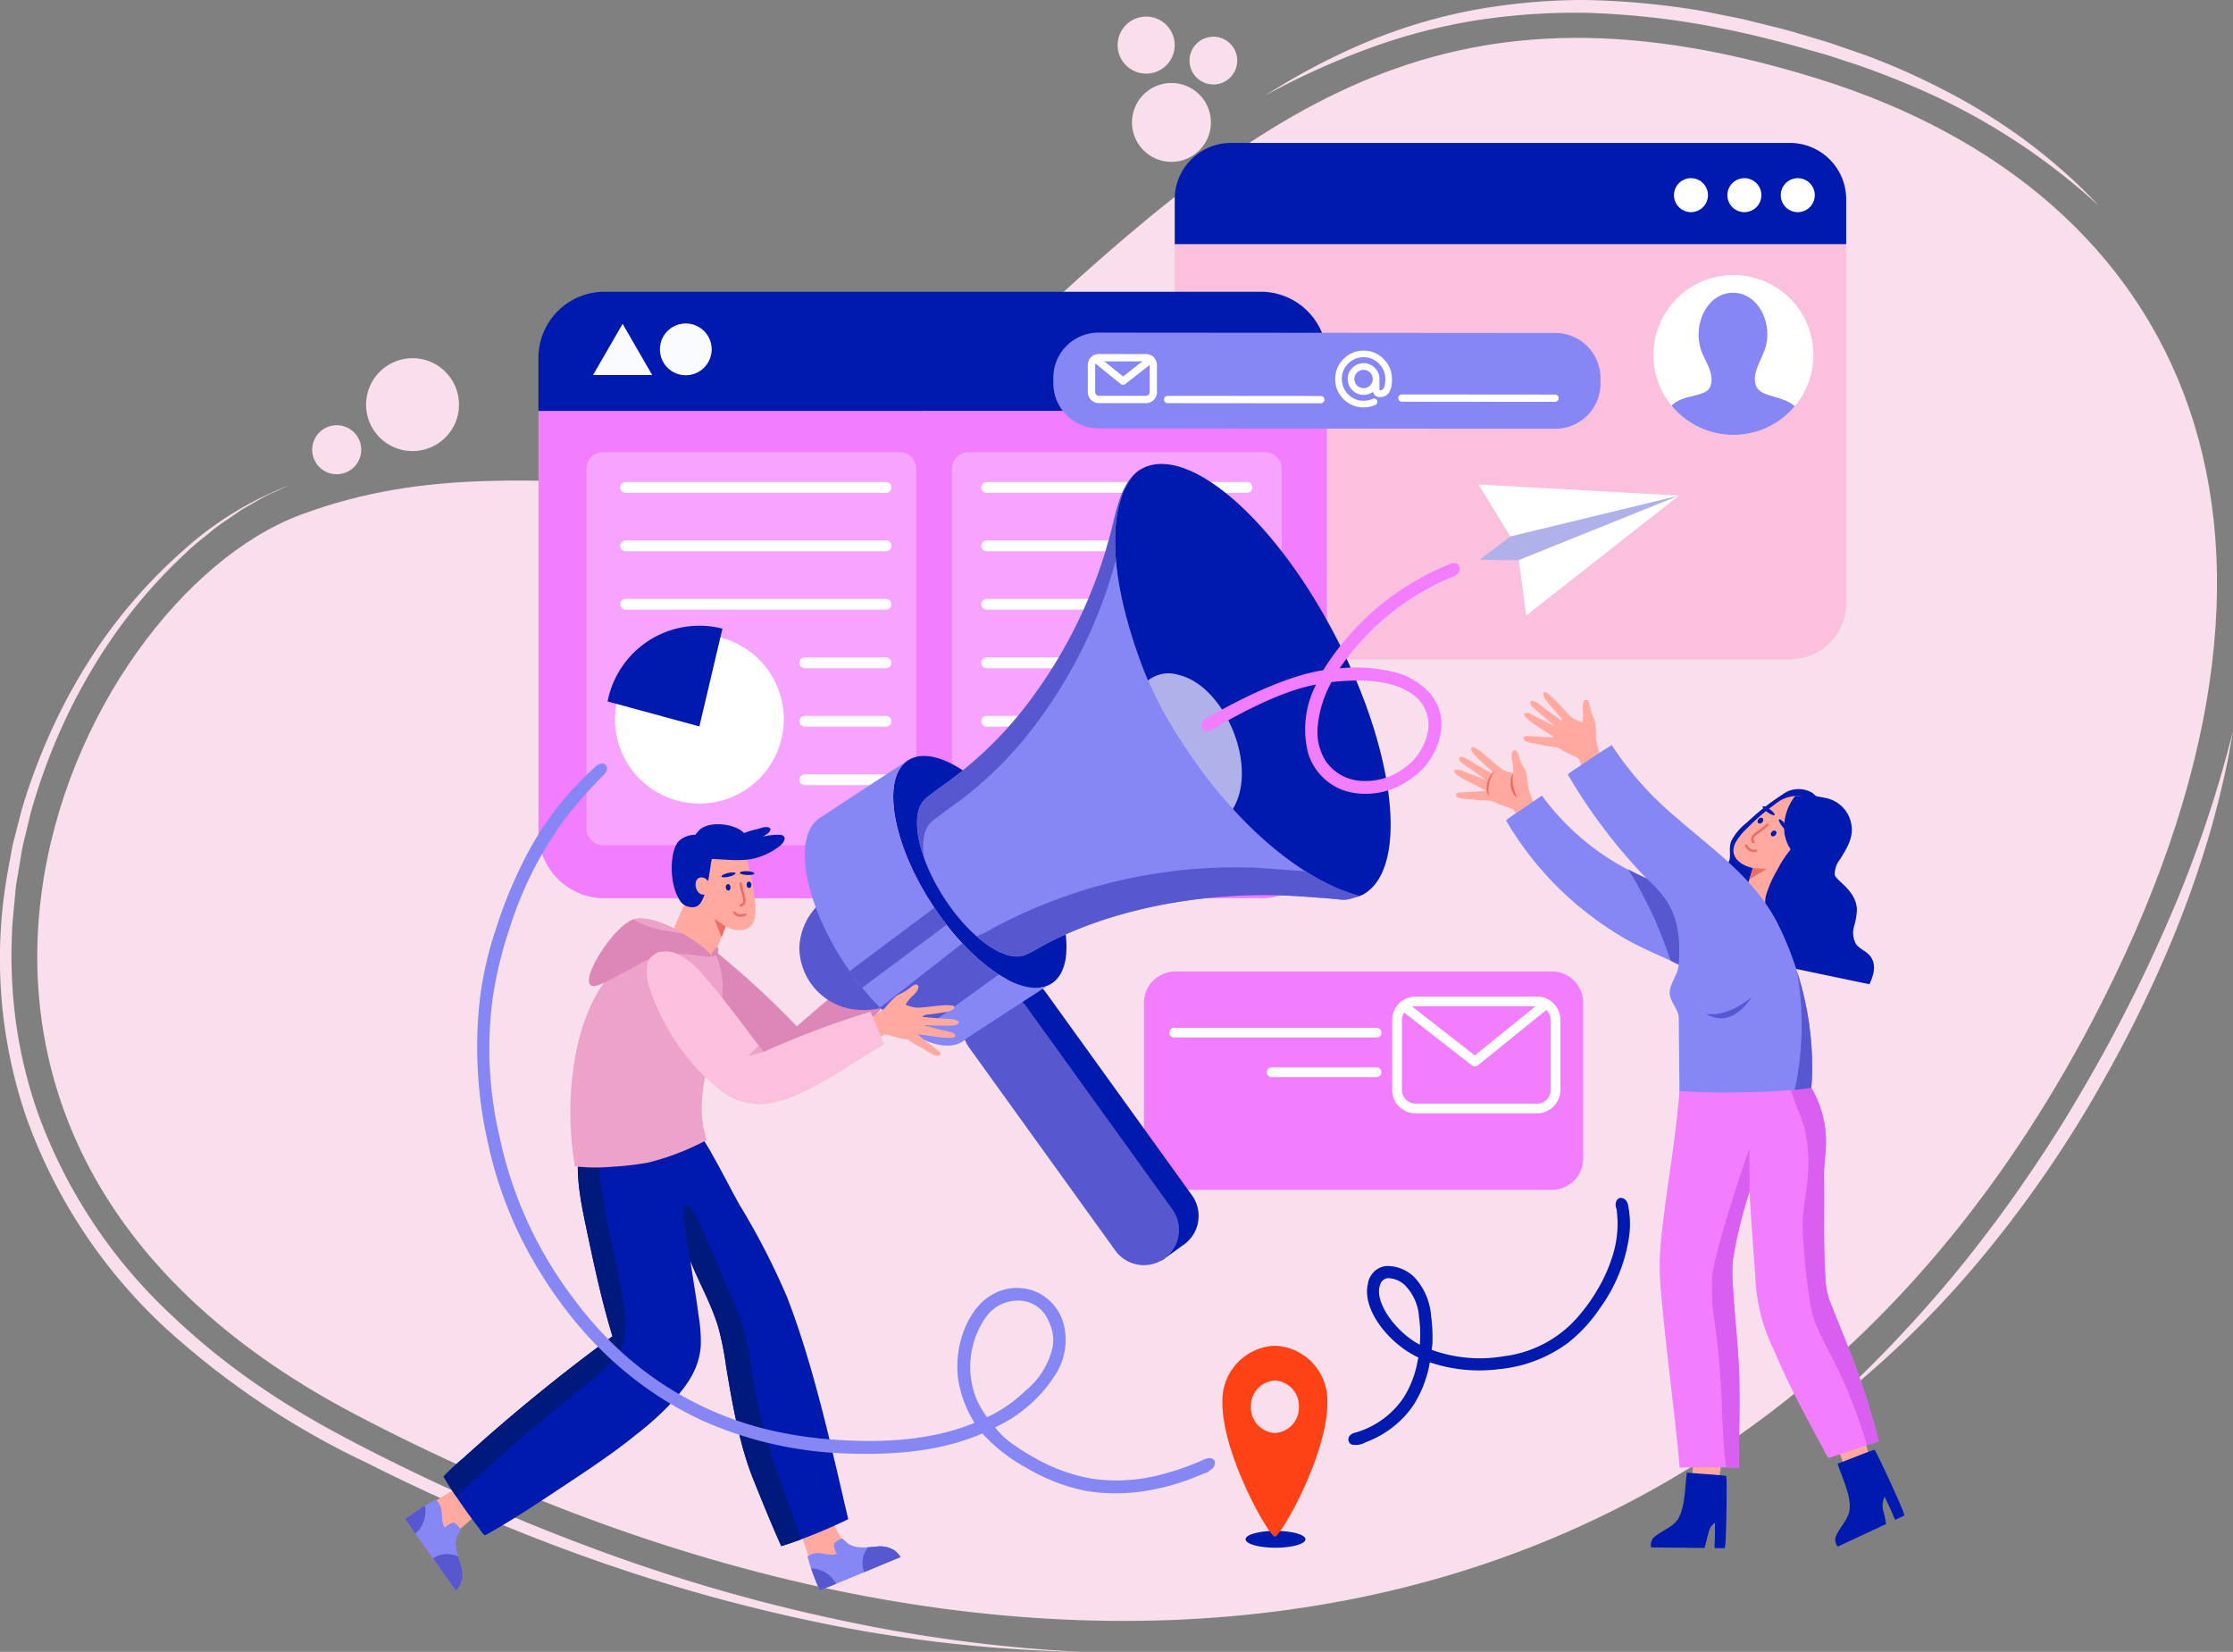 <svg xmlns="http://www.w3.org/2000/svg" xmlns:xlink="http://www.w3.org/1999/xlink" width="276" height="204.22" viewBox="0 0 276 204.22">
  <rect x="0" y="0" width="276" height="204.22" fill="#808080" stroke="none"/>
  <defs>
    <clipPath id="clip-path">
      <path id="Path_175512" data-name="Path 175512" d="M4897.876-571.314a9.883,9.883,0,0,0-9.882-9.882,9.882,9.882,0,0,0-9.882,9.882,9.882,9.882,0,0,0,9.882,9.882A9.883,9.883,0,0,0,4897.876-571.314Z" transform="translate(-4878.112 581.196)" fill="none"/>
    </clipPath>
  </defs>
  <g id="t5-lt2" transform="translate(-4727.225 606.302)">
    <g id="Group_116483" data-name="Group 116483" transform="translate(4727.225 -606.302)">
      <path id="Path_175492" data-name="Path 175492" d="M4936.157-516.211c-1.646,3.769-3.377,7.5-5.264,11.152q-2.792,5.5-5.95,10.8c-2.071,3.549-4.3,7-6.637,10.382-2.321,3.391-4.793,6.676-7.352,9.894A163.161,163.161,0,0,1,4894.032-456a122.39,122.39,0,0,0,17.923-17.154,146.055,146.055,0,0,0,14.427-20.256c2.095-3.58,4.093-7.22,5.927-10.938,1.817-3.727,3.541-7.505,5.056-11.367,1.534-3.852,2.869-7.784,4.024-11.763.559-2,1.076-4,1.529-6.02.479-2.013.847-4.051,1.184-6.09A149.887,149.887,0,0,1,4936.157-516.211Z" transform="translate(-4668.103 629.949)" fill="#f8dfeb"/>
      <path id="Path_175493" data-name="Path 175493" d="M4801.322-430.281c-4.771-1.75-9.482-3.653-14.146-5.667s-9.253-4.2-13.783-6.493q-3.4-1.719-6.716-3.57c-2.188-1.268-4.364-2.56-6.454-3.981a86.05,86.05,0,0,1-11.817-9.43,63.878,63.878,0,0,1-16.491-24.951,57.664,57.664,0,0,1-3.09-14.727,61.793,61.793,0,0,1-.115-7.548l.037-.945.084-.941.176-1.883.176-1.884c.072-.626.2-1.245.3-1.868l.313-1.866c.106-.622.188-1.249.356-1.858l.888-3.683a73.881,73.881,0,0,1,2.42-7.18,71.174,71.174,0,0,1,7-13.436,63.592,63.592,0,0,1,9.843-11.544c.9-.9,1.92-1.654,2.9-2.46.962-.836,2.048-1.5,3.084-2.231l.785-.543.825-.473,1.656-.948a15.8,15.8,0,0,1,1.713-.834l1.741-.788a42.127,42.127,0,0,0-13,7.948,64.224,64.224,0,0,0-10.222,11.414,71.273,71.273,0,0,0-7.31,13.5,75.1,75.1,0,0,0-2.565,7.258l-.959,3.733c-.179.618-.272,1.256-.392,1.887l-.348,1.9a60.5,60.5,0,0,0,2.263,30.5,65.49,65.49,0,0,0,16.772,25.66,100.657,100.657,0,0,0,25.457,17.132,236.129,236.129,0,0,0,28.183,12.013A213.129,213.129,0,0,0,4830.425-421a176.761,176.761,0,0,0,30.4,3.225,187.221,187.221,0,0,1-30.233-4.029A213.7,213.7,0,0,1,4801.322-430.281Z" transform="translate(-4727.226 622)" fill="#f8dfeb"/>
      <path id="Path_175494" data-name="Path 175494" d="M4868.607-603.761a79.787,79.787,0,0,1,13.717-.956,99.923,99.923,0,0,1,13.7,1.349,125.607,125.607,0,0,1,13.45,3.115l1.665.467.833.233.819.267,3.282,1.07c2.168.771,4.318,1.59,6.438,2.489a80.365,80.365,0,0,1,23.2,14.857,60.772,60.772,0,0,0-5.022-4.826,69.379,69.379,0,0,0-5.507-4.295q-2.871-2-5.915-3.734c-2.029-1.153-4.116-2.2-6.232-3.191s-4.281-1.868-6.471-2.678l-3.312-1.142-.828-.284-.836-.251-1.676-.5c-1.117-.329-2.231-.676-3.358-.972l-3.4-.841c-.567-.137-1.132-.287-1.7-.413l-1.717-.343c-1.146-.225-2.288-.467-3.438-.677a98.334,98.334,0,0,0-13.96-1.284,75.438,75.438,0,0,0-13.968,1.254A65.694,65.694,0,0,0,4854.988-601a81.55,81.55,0,0,0-12.315,6.512,93.021,93.021,0,0,1,12.614-5.748A70.6,70.6,0,0,1,4868.607-603.761Z" transform="translate(-4686.306 606.302)" fill="#f8dfeb"/>
      <path id="Path_175495" data-name="Path 175495" d="M4984.45-480.963c32.138-61.069,11.511-102.75-33.689-116.816s-68.059,2.576-99.9,32.455-55.76,9.542-87.7,21.445c-28.468,10.609-59.085,76.633,6.734,111.2C4850.289-390.467,4940.065-396.619,4984.45-480.963Z" transform="translate(-4726.019 607.527)" fill="#f8dfeb"/>
      <path id="Path_175496" data-name="Path 175496" d="M4757.717-561.608a3.031,3.031,0,0,0,3.879-1.823,3.03,3.03,0,0,0-1.824-3.878,3.03,3.03,0,0,0-3.877,1.823A3.03,3.03,0,0,0,4757.717-561.608Z" transform="translate(-4717.127 620.059)" fill="#f8dfeb"/>
      <path id="Path_175497" data-name="Path 175497" d="M4764.428-562.462a5.743,5.743,0,0,0,7.349-3.454,5.744,5.744,0,0,0-3.453-7.349,5.743,5.743,0,0,0-7.35,3.454A5.74,5.74,0,0,0,4764.428-562.462Z" transform="translate(-4715.385 617.89)" fill="#f8dfeb"/>
      <path id="Path_175498" data-name="Path 175498" d="M4830.816-595.505a4.875,4.875,0,0,0,2.933,6.24,4.876,4.876,0,0,0,6.241-2.932,4.878,4.878,0,0,0-2.933-6.241A4.878,4.878,0,0,0,4830.816-595.505Z" transform="translate(-4690.611 608.986)" fill="#f8dfeb"/>
      <path id="Path_175499" data-name="Path 175499" d="M4837.724-597.225A2.946,2.946,0,0,0,4841.5-599a2.948,2.948,0,0,0-1.773-3.773A2.949,2.949,0,0,0,4835.95-601,2.949,2.949,0,0,0,4837.724-597.225Z" transform="translate(-4688.751 607.491)" fill="#f8dfeb"/>
      <path id="Path_175500" data-name="Path 175500" d="M4831.546-597.946a3.525,3.525,0,0,0,4.513-2.12,3.526,3.526,0,0,0-2.121-4.512,3.525,3.525,0,0,0-4.512,2.12A3.523,3.523,0,0,0,4831.546-597.946Z" transform="translate(-4691.076 606.839)" fill="#f8dfeb"/>
    </g>
    <g id="Group_116559" data-name="Group 116559" transform="translate(4777.321 -588.628)">
      <g id="Group_116509" data-name="Group 116509" transform="translate(16.454)">
        <g id="Group_116487" data-name="Group 116487" transform="translate(74.839 102.432)">
          <path id="Rectangle_37591" data-name="Rectangle 37591" d="M3.885,0H50.414A3.886,3.886,0,0,1,54.3,3.886V23.114A3.885,3.885,0,0,1,50.415,27H3.885A3.885,3.885,0,0,1,0,23.113V3.885A3.885,3.885,0,0,1,3.885,0Z" fill="#f27eff"/>
          <g id="Group_116486" data-name="Group 116486" transform="translate(3.135 3.107)">
            <g id="Group_116484" data-name="Group 116484" transform="translate(27.554)">
              <path id="Path_175501" data-name="Path 175501" d="M4872.162-500.9h-14.994a2.878,2.878,0,0,1-2.047-.848,2.878,2.878,0,0,1-.849-2.047v-8.645a2.9,2.9,0,0,1,2.9-2.9h14.994a2.9,2.9,0,0,1,2.895,2.9v8.644A2.9,2.9,0,0,1,4872.162-500.9Zm-14.994-13.241a1.7,1.7,0,0,0-1.7,1.7v8.645a1.683,1.683,0,0,0,.5,1.2,1.69,1.69,0,0,0,1.2.5h14.994a1.7,1.7,0,0,0,1.7-1.7v-8.644a1.7,1.7,0,0,0-1.7-1.7Z" transform="translate(-4854.272 515.332)" fill="#fff"/>
              <path id="Path_175502" data-name="Path 175502" d="M4864.272-506.784a.6.6,0,0,1-.367-.126l-8.812-6.875a.6.6,0,0,1-.1-.838.6.6,0,0,1,.838-.1l8.437,6.583,8.443-6.833a.6.6,0,0,1,.84.088.6.6,0,0,1-.088.84l-8.814,7.132A.6.6,0,0,1,4864.272-506.784Z" transform="translate(-4854.063 515.41)" fill="#fff"/>
            </g>
            <g id="Group_116485" data-name="Group 116485" transform="translate(0 3.864)">
              <path id="Path_175503" data-name="Path 175503" d="M4859.552-511.283h-25.026a.6.6,0,0,1-.6-.6.6.6,0,0,1,.6-.6h25.026a.6.6,0,0,1,.6.6A.6.6,0,0,1,4859.552-511.283Z" transform="translate(-4833.929 512.479)" fill="#fff"/>
              <path id="Path_175504" data-name="Path 175504" d="M4856.4-507.674h-12.98a.6.6,0,0,1-.6-.6.6.6,0,0,1,.6-.6h12.98a.6.6,0,0,1,.6.6A.6.6,0,0,1,4856.4-507.674Z" transform="translate(-4830.777 513.758)" fill="#fff"/>
            </g>
          </g>
        </g>
        <g id="Group_116508" data-name="Group 116508">
          <g id="Group_116493" data-name="Group 116493" transform="translate(78.648)">
            <g id="Group_116489" data-name="Group 116489">
              <path id="Path_175505" data-name="Path 175505" d="M4834.427-586.446a6.962,6.962,0,0,1,7.109-6.807h68.772a6.963,6.963,0,0,1,7.11,6.807v5.731h-82.992Z" transform="translate(-4834.427 593.253)" fill="#0019ae" fill-rule="evenodd"/>
              <path id="Path_175506" data-name="Path 175506" d="M4917.419-584v44.505a6.966,6.966,0,0,1-7.11,6.809h-68.772a6.964,6.964,0,0,1-7.109-6.809V-584Z" transform="translate(-4834.427 596.534)" fill="#fbc0de" fill-rule="evenodd"/>
              <g id="Group_116488" data-name="Group 116488" transform="translate(61.707 4.352)">
                <path id="Path_175507" data-name="Path 175507" d="M4889.732-587.937a2.1,2.1,0,0,0,2.1,2.1,2.1,2.1,0,0,0,2.1-2.1,2.1,2.1,0,0,0-2.1-2.1A2.1,2.1,0,0,0,4889.732-587.937Z" transform="translate(-4876.532 590.04)" fill="#fff"/>
                <path id="Path_175508" data-name="Path 175508" d="M4884.86-587.937a2.1,2.1,0,0,0,2.1,2.1,2.1,2.1,0,0,0,2.1-2.1,2.1,2.1,0,0,0-2.1-2.1A2.1,2.1,0,0,0,4884.86-587.937Z" transform="translate(-4878.258 590.04)" fill="#fff"/>
                <path id="Path_175509" data-name="Path 175509" d="M4879.986-587.937a2.105,2.105,0,0,0,2.1,2.1,2.1,2.1,0,0,0,2.1-2.1,2.1,2.1,0,0,0-2.1-2.1A2.1,2.1,0,0,0,4879.986-587.937Z" transform="translate(-4879.986 590.04)" fill="#fff"/>
              </g>
            </g>
            <g id="Group_116492" data-name="Group 116492" transform="translate(59.17 16.33)">
              <path id="Path_175510" data-name="Path 175510" d="M4897.876-571.314a9.883,9.883,0,0,0-9.882-9.882,9.882,9.882,0,0,0-9.882,9.882,9.882,9.882,0,0,0,9.882,9.882A9.883,9.883,0,0,0,4897.876-571.314Z" transform="translate(-4878.112 581.196)" fill="#fff"/>
              <g id="Group_116491" data-name="Group 116491">
                <g id="Group_116490" data-name="Group 116490" clip-path="url(#clip-path)">
                  <path id="Path_175511" data-name="Path 175511" d="M4896.512-561.6c-6.582-.057-11.033-.061-17.6,0-.048-2.487.441-3.963,2.291-4.767,1.351-.585,3.248-.513,3.666-1.648.593-1.612-.756-3.154-1.19-4.583-.943-3.092.694-6.7,3.666-6.966,3.108-.272,5.189,3.278,4.4,6.508-.408,1.665-1.757,3.218-1.284,4.857.28.964,1.431,1.231,2.566,1.559C4895.485-565.938,4896.5-564.994,4896.512-561.6Z" transform="translate(-4877.831 581.767)" fill="#8686f5" fill-rule="evenodd"/>
                </g>
              </g>
            </g>
          </g>
          <g id="Group_116505" data-name="Group 116505" transform="translate(0 18.399)">
            <g id="Group_116494" data-name="Group 116494">
              <path id="Path_175513" data-name="Path 175513" d="M4873.815-568.8v52.262a8.175,8.175,0,0,1-8.349,8H4784.71a8.176,8.176,0,0,1-8.349-8V-568.8Z" transform="translate(-4776.359 583.523)" fill="#f27eff" fill-rule="evenodd"/>
              <path id="Path_175514" data-name="Path 175514" d="M4776.36-571.672a8.177,8.177,0,0,1,8.35-8h80.757a8.175,8.175,0,0,1,8.349,8v6.73H4776.36Z" transform="translate(-4776.36 579.669)" fill="#0019ae" fill-rule="evenodd"/>
              <path id="Path_175515" data-name="Path 175515" d="M4787.448-573.576a3.194,3.194,0,0,0,3.193,3.2,3.2,3.2,0,0,0,3.2-3.2,3.2,3.2,0,0,0-3.2-3.2,3.194,3.194,0,0,0-3.193,3.2" transform="translate(-4772.43 580.696)" fill="#fafbff"/>
              <path id="Path_175516" data-name="Path 175516" d="M4785-570.41h-3.657l1.829-3.167,1.828-3.167,1.827,3.167,1.828,3.167Z" transform="translate(-4774.594 580.706)" fill="#fafbff"/>
            </g>
            <g id="Group_116504" data-name="Group 116504" transform="translate(5.942 19.84)">
              <g id="Group_116495" data-name="Group 116495" transform="translate(45.173)">
                <path id="Rectangle_37592" data-name="Rectangle 37592" d="M2.031,0H38.725a2.031,2.031,0,0,1,2.031,2.031V46.545a2.031,2.031,0,0,1-2.031,2.031H2.03A2.03,2.03,0,0,1,0,46.545V2.031A2.031,2.031,0,0,1,2.031,0Z" fill="#fff" opacity="0.3"/>
              </g>
              <g id="Group_116503" data-name="Group 116503">
                <path id="Rectangle_37593" data-name="Rectangle 37593" d="M2.031,0H38.725a2.031,2.031,0,0,1,2.031,2.031V46.545a2.031,2.031,0,0,1-2.031,2.031H2.03A2.03,2.03,0,0,1,0,46.545V2.031A2.031,2.031,0,0,1,2.031,0Z" fill="#fff" opacity="0.3"/>
                <g id="Group_116502" data-name="Group 116502" transform="translate(2.609 3.681)">
                  <path id="Path_175517" data-name="Path 175517" d="M4804.209-537.925a10.432,10.432,0,0,0-10.432-10.432,10.43,10.43,0,0,0-10.43,10.432,10.429,10.429,0,0,0,10.43,10.432A10.431,10.431,0,0,0,4804.209-537.925Z" transform="translate(-4782.435 567.246)" fill="#fff"/>
                  <path id="Path_175518" data-name="Path 175518" d="M4782.673-539.823a11.555,11.555,0,0,1,11.343-9.362,11.558,11.558,0,0,1,2.851.356l-2.851,12.094Z" transform="translate(-4782.673 566.952)" fill="#0019ae"/>
                  <g id="Group_116501" data-name="Group 116501" transform="translate(1.556)">
                    <g id="Group_116496" data-name="Group 116496">
                      <path id="Path_175519" data-name="Path 175519" d="M4784.487-550.307h32.187a.664.664,0,0,0,.665-.664.665.665,0,0,0-.665-.665h-32.187a.666.666,0,0,0-.666.665A.664.664,0,0,0,4784.487-550.307Z" transform="translate(-4783.822 566.084)" fill="#fff"/>
                      <path id="Path_175520" data-name="Path 175520" d="M4784.487-555.64h32.187a.665.665,0,0,0,.665-.665.665.665,0,0,0-.665-.665h-32.187a.666.666,0,0,0-.666.665A.666.666,0,0,0,4784.487-555.64Z" transform="translate(-4783.822 564.193)" fill="#fff"/>
                      <path id="Path_175521" data-name="Path 175521" d="M4784.487-560.974h32.187a.664.664,0,0,0,.665-.665.664.664,0,0,0-.665-.664h-32.187a.665.665,0,0,0-.666.664A.665.665,0,0,0,4784.487-560.974Z" transform="translate(-4783.822 562.303)" fill="#fff"/>
                    </g>
                    <g id="Group_116497" data-name="Group 116497" transform="translate(22.155 21.687)">
                      <path id="Path_175522" data-name="Path 175522" d="M4800.844-539.628h10.033a.664.664,0,0,0,.665-.664.664.664,0,0,0-.665-.665h-10.033a.663.663,0,0,0-.665.665A.663.663,0,0,0,4800.844-539.628Z" transform="translate(-4800.179 548.182)" fill="#fff"/>
                      <path id="Path_175523" data-name="Path 175523" d="M4800.844-544.961h10.033a.665.665,0,0,0,.665-.665.665.665,0,0,0-.665-.665h-10.033a.664.664,0,0,0-.665.665A.664.664,0,0,0,4800.844-544.961Z" transform="translate(-4800.179 546.291)" fill="#fff"/>
                    </g>
                    <g id="Group_116498" data-name="Group 116498" transform="translate(22.155 36.148)">
                      <path id="Path_175524" data-name="Path 175524" d="M4800.844-534.285h10.033a.664.664,0,0,0,.665-.664.664.664,0,0,0-.665-.665h-10.033a.663.663,0,0,0-.665.665A.663.663,0,0,0,4800.844-534.285Z" transform="translate(-4800.179 535.614)" fill="#fff"/>
                    </g>
                    <g id="Group_116499" data-name="Group 116499" transform="translate(44.628)">
                      <path id="Path_175525" data-name="Path 175525" d="M4817.437-550.307h32.185a.665.665,0,0,0,.667-.664.666.666,0,0,0-.667-.665h-32.185a.665.665,0,0,0-.666.665A.664.664,0,0,0,4817.437-550.307Z" transform="translate(-4816.771 566.084)" fill="#fff"/>
                      <path id="Path_175526" data-name="Path 175526" d="M4817.437-555.64h32.185a.666.666,0,0,0,.667-.665.666.666,0,0,0-.667-.665h-32.185a.665.665,0,0,0-.666.665A.665.665,0,0,0,4817.437-555.64Z" transform="translate(-4816.771 564.193)" fill="#fff"/>
                      <path id="Path_175527" data-name="Path 175527" d="M4817.437-560.974h32.185a.665.665,0,0,0,.667-.665.665.665,0,0,0-.667-.664h-32.185a.664.664,0,0,0-.666.664A.664.664,0,0,0,4817.437-560.974Z" transform="translate(-4816.771 562.303)" fill="#fff"/>
                    </g>
                    <g id="Group_116500" data-name="Group 116500" transform="translate(44.628 21.686)">
                      <path id="Path_175528" data-name="Path 175528" d="M4817.437-539.628h32.185a.666.666,0,0,0,.667-.665.666.666,0,0,0-.667-.665h-32.185a.665.665,0,0,0-.666.665A.665.665,0,0,0,4817.437-539.628Z" transform="translate(-4816.771 548.183)" fill="#fff"/>
                      <path id="Path_175529" data-name="Path 175529" d="M4817.437-544.961h32.185a.666.666,0,0,0,.667-.665.667.667,0,0,0-.667-.666h-32.185a.665.665,0,0,0-.666.666A.665.665,0,0,0,4817.437-544.961Z" transform="translate(-4816.771 546.292)" fill="#fff"/>
                    </g>
                  </g>
                </g>
              </g>
            </g>
          </g>
          <g id="Group_116507" data-name="Group 116507" transform="translate(63.641 23.445)">
            <path id="Path_175530" data-name="Path 175530" d="M4890.976-569.631a5.581,5.581,0,0,1-5.587,5.578l-56.466-.05a5.581,5.581,0,0,1-5.576-5.586v-.677a5.58,5.58,0,0,1,5.587-5.576l56.466.047a5.583,5.583,0,0,1,5.577,5.587Z" transform="translate(-4823.347 575.943)" fill="#8686f5"/>
            <g id="Group_116506" data-name="Group 116506" transform="translate(4.266 2.651)">
              <path id="Path_175531" data-name="Path 175531" d="M4833.69-567.914l-5.847-.005a1.348,1.348,0,0,1-1.347-1.349l0-3.371a1.349,1.349,0,0,1,1.349-1.346l5.846.005a1.351,1.351,0,0,1,1.348,1.349l0,3.371A1.349,1.349,0,0,1,4833.69-567.914Zm-5.843-5.168a.445.445,0,0,0-.444.444l0,3.371a.443.443,0,0,0,.443.444l5.847.005a.445.445,0,0,0,.444-.444l0-3.371a.445.445,0,0,0-.444-.444Z" transform="translate(-4826.497 573.986)" fill="#fff"/>
              <path id="Path_175532" data-name="Path 175532" d="M4830.72-570.213a.445.445,0,0,1-.283-.1L4827-573.1a.451.451,0,0,1-.066-.635.453.453,0,0,1,.636-.066l3.155,2.557,3.156-2.457a.449.449,0,0,1,.632.08.45.45,0,0,1-.079.634L4831-570.308A.455.455,0,0,1,4830.72-570.213Z" transform="translate(-4826.377 574.017)" fill="#fff"/>
            </g>
            <path id="Path_175533" data-name="Path 175533" d="M4852.825-569.249l-18.926-.016a.452.452,0,0,1-.452-.452.453.453,0,0,1,.452-.451l18.926.016a.453.453,0,0,1,.453.454A.453.453,0,0,1,4852.825-569.249Z" transform="translate(-4819.768 577.99)" fill="#fff"/>
            <path id="Path_175534" data-name="Path 175534" d="M4855.055-573.264a3.393,3.393,0,0,0-2.473-1.032,3.4,3.4,0,0,0-2.483,1.028,3.408,3.408,0,0,0-1.028,2.477,3.4,3.4,0,0,0,1.024,2.479,3.407,3.407,0,0,0,2.48,1.032,3.446,3.446,0,0,0,1.438-.3.362.362,0,0,0,.192-.148.415.415,0,0,0,.075-.236.4.4,0,0,0-.118-.293.384.384,0,0,0-.29-.122.365.365,0,0,0-.19.051,2.726,2.726,0,0,1-1.106.226,2.6,2.6,0,0,1-1.9-.792,2.594,2.594,0,0,1-.782-1.9,2.594,2.594,0,0,1,.786-1.9,2.607,2.607,0,0,1,1.9-.788,2.662,2.662,0,0,1,1.032.2,2.8,2.8,0,0,1,.864.593,2.683,2.683,0,0,1,.591.859,2.709,2.709,0,0,1,.195,1.039c0,.926-.21,1.4-.623,1.4-.075,0-.1-.028-.1-.1v-1.292a1.89,1.89,0,0,0-.575-1.384,1.886,1.886,0,0,0-1.382-.577,1.894,1.894,0,0,0-1.385.574,1.894,1.894,0,0,0-.576,1.384,1.9,1.9,0,0,0,.573,1.386,1.9,1.9,0,0,0,1.384.576,1.935,1.935,0,0,0,1.167-.382.8.8,0,0,0,.9.642c.956,0,1.442-.745,1.442-2.216A3.4,3.4,0,0,0,4855.055-573.264Zm-1.674,3.274a1.111,1.111,0,0,1-.36.245,1.148,1.148,0,0,1-.886,0,1.158,1.158,0,0,1-.363-.24,1.163,1.163,0,0,1-.242-.362,1.079,1.079,0,0,1-.09-.443,1.108,1.108,0,0,1,.09-.443,1.168,1.168,0,0,1,.243-.36,1.183,1.183,0,0,1,.363-.24,1.133,1.133,0,0,1,.443-.088,1.086,1.086,0,0,1,.442.091,1.116,1.116,0,0,1,.36.245,1.167,1.167,0,0,1,.241.362,1.1,1.1,0,0,1,.088.436,1.078,1.078,0,0,1-.089.435A1.149,1.149,0,0,1,4853.381-569.99Z" transform="translate(-4814.23 576.527)" fill="#fff"/>
            <path id="Path_175535" data-name="Path 175535" d="M4874.2-569.379l-18.925-.016a.451.451,0,0,1-.451-.452.451.451,0,0,1,.451-.451l18.927.016a.451.451,0,0,1,.451.452A.451.451,0,0,1,4874.2-569.379Z" transform="translate(-4812.191 577.943)" fill="#fff"/>
          </g>
        </g>
      </g>
      <g id="Group_116558" data-name="Group 116558" transform="translate(0 39.689)">
        <g id="Group_116536" data-name="Group 116536">
          <path id="Path_175536" data-name="Path 175536" d="M4790.381-520.362c-.009-.041.018-.046.048-.047,1.957.206,3.051,1.51,4.4,2.579a104.087,104.087,0,0,1,8.5,7.978c3.085-2.727,6.282-5.342,9.507-7.93,1.035,1.02,1.95,2.159,2.915,3.249-3.157,3.941-6.447,8.236-10.7,11.37-1.178.867-2.728,1.773-4.491.906a11.379,11.379,0,0,1-2.149-1.766,64.685,64.685,0,0,1-5.542-6.068C4793.559-514.233,4792.436-518.218,4790.381-520.362Z" transform="translate(-4754.937 579.383)" fill="#dd87b8" fill-rule="evenodd"/>
          <g id="Group_116514" data-name="Group 116514" transform="translate(48.703)">
            <g id="Group_116510" data-name="Group 116510" transform="translate(20.16 63.509)">
              <path id="Path_175537" data-name="Path 175537" d="M4817.908-510.163a4.306,4.306,0,0,1-.8-2.736l-.973-1.349,2.759-1.994a4.354,4.354,0,0,1,6.076.993l18.075,25.1a4.357,4.357,0,0,1-.988,6.075l-2.76,1.987-.975-1.354a4.349,4.349,0,0,1-2.343-1.621Z" transform="translate(-4814.673 517.061)" fill="#0019ae" fill-rule="evenodd"/>
              <path id="Path_175538" data-name="Path 175538" d="M4833.948-483.782a4.35,4.35,0,0,0,6.074.989,4.357,4.357,0,0,0,.99-6.076l-18.073-25.1a4.348,4.348,0,0,0-6.074-.985,4.352,4.352,0,0,0-.993,6.069Z" transform="translate(-4815.055 517.515)" fill="#5757d0" fill-rule="evenodd"/>
            </g>
            <g id="Group_116511" data-name="Group 116511" transform="translate(0 36.095)">
              <path id="Path_175539" data-name="Path 175539" d="M4813.435-519.114c-4.888-7.619-6.165-15.516-2.856-17.652l.012-.01.005,0c.046-.027.1-.052.141-.077,3.365-1.917,9.9,2.521,14.721,10.031,4.888,7.627,6.164,15.529,2.85,17.658a3.1,3.1,0,0,1-.4.215c-3.431,1.575-9.77-2.823-14.478-10.162" transform="translate(-4797.133 537.301)" fill="#0019ae"/>
              <path id="Path_175540" data-name="Path 175540" d="M4800.171-517.837a7.77,7.77,0,0,0,7.837,7.7,7.768,7.768,0,0,0,8.042-7.481,7.773,7.773,0,0,0-7.834-7.705,7.771,7.771,0,0,0-8.045,7.489" transform="translate(-4800.171 541.545)" fill="#5757d0" fill-rule="evenodd"/>
              <path id="Path_175541" data-name="Path 175541" d="M4802.3-529.61l.007-.01.077-.056a1.247,1.247,0,0,1,.13-.089.9.9,0,0,0,.083-.05c1.5-.986,8.42-5.559,10.837-7.092-3.308,2.136-2.032,10.034,2.856,17.652,4.708,7.34,11.046,11.738,14.478,10.162l-10.033,6.519a2.752,2.752,0,0,1-.508.414,3.862,3.862,0,0,1-.551.279l0,.007,0,0c-3.47,1.363-9.68-3.014-14.31-10.231-4.787-7.449-6.107-15.177-3.06-17.5" transform="translate(-4799.993 537.441)" fill="#8686f5"/>
              <path id="Path_175542" data-name="Path 175542" d="M4822.212-516.34l-10.368,7.486a21.1,21.1,0,0,1-4.305-3.392l10.165-7.946a23.742,23.742,0,0,0,4.508,3.852" transform="translate(-4797.559 543.365)" fill="#5757d0"/>
              <path id="Path_175543" data-name="Path 175543" d="M4815.237-523.441q.725,1.1,1.5,2.1l-10.421,7.781c-.528-.657-1.049-1.329-1.553-2.055Z" transform="translate(-4798.543 542.213)" fill="#5757d0"/>
            </g>
            <g id="Group_116512" data-name="Group 116512" transform="translate(38.979)">
              <path id="Path_175544" data-name="Path 175544" d="M4857.556-510.111c.121-.009.239-.022.356-.037.457-.165.949-.268,1.4-.424.1-.047.211-.091.318-.135a4.768,4.768,0,0,0,.586-.385c5.209-3.991,3.044-18.839-4.835-33.165s-18.491-22.685-23.7-18.7a5.589,5.589,0,0,0-1.428,1.9c-3.062,5.648-.682,18.648,6.26,31.26C4843.229-517.6,4851.912-509.731,4857.556-510.111Z" transform="translate(-4828.949 563.95)" fill="#0019ae"/>
              <path id="Path_175545" data-name="Path 175545" d="M4831.858-543.812a4.056,4.056,0,0,1,3.94-.848c6.237,1.423,10.868,13.456,5.429,18.1a74.614,74.614,0,0,1-5.334-8.538,80.41,80.41,0,0,1-4.035-8.709" transform="translate(-4827.918 570.732)" fill="#b0b0ea"/>
            </g>
            <g id="Group_116513" data-name="Group 116513" transform="translate(14.546 1.414)">
              <path id="Path_175546" data-name="Path 175546" d="M4864.148-510.495c.024,0,.064,0,.114-.007.435-.161.9-.264,1.341-.406-4.876-1.3-10.434-5.071-15.543-10.649a61.044,61.044,0,0,1-6.354-8.276,50.842,50.842,0,0,1-4.6-8.574c-3.764-9.5-5.247-19.3-1.69-24.2,0-.083.236-.3.216-.3a15.4,15.4,0,0,0-2.506,5.98,59.8,59.8,0,0,1-10.653,22.4,47.4,47.4,0,0,1-10.356,9.94c-.909.637-2.166,1.628-2.166,1.628a.035.035,0,0,0-.01.027c-1.985,1.739-1.041,7.042,2.252,12.166,3.3,5.14,7.743,8.22,10.149,7.118h0a11.791,11.791,0,0,0,1.676-.868c7.815-4.409,19.584-7.115,31.782-6.377,2.036.127,4.015.3,6,.427A2.957,2.957,0,0,1,4864.148-510.495Z" transform="translate(-4810.909 562.906)" fill="#8686f5"/>
              <path id="Path_175547" data-name="Path 175547" d="M4814.869-521.728c-.906.639-2.172,1.636-2.172,1.636s0,.012,0,.024c-.945.822-1.222,2.468-.9,4.51-1.2-3.325-1.214-6.19.145-7.376a.037.037,0,0,1,.01-.027s1.257-.991,2.166-1.628a47.047,47.047,0,0,0,10.352-9.95,59.64,59.64,0,0,0,10.657-22.385c.527-2.079.981-4.394,2.507-5.98.014-.014-.267.3-.27.379-1.8,2.47-2.16,5.779-1.872,10.057a59.347,59.347,0,0,1-10.27,20.8,46.874,46.874,0,0,1-10.353,9.942" transform="translate(-4810.909 562.907)" fill="#5757d0"/>
              <path id="Path_175548" data-name="Path 175548" d="M4862.226-523.166c.024,0,.064,0,.114-.007.439-.162.914-.265,1.356-.412a24.4,24.4,0,0,1-6.688-3.061c-1.965-.123-3.937-.294-5.949-.419a63.471,63.471,0,0,0-32.737,7.489,11.112,11.112,0,0,1-1.67.868h0a1.644,1.644,0,0,1-.314.1c2.305,2.045,4.589,2.98,6.085,2.286h0a11.529,11.529,0,0,0,1.674-.87c7.818-4.407,19.586-7.114,31.785-6.375,2.036.127,4.015.3,6,.427A2.99,2.99,0,0,1,4862.226-523.166Z" transform="translate(-4808.987 575.577)" fill="#5757d0"/>
            </g>
          </g>
          <g id="Group_116535" data-name="Group 116535" transform="translate(0 44.537)">
            <g id="Group_116523" data-name="Group 116523" transform="translate(0 36.457)">
              <g id="Group_116517" data-name="Group 116517" transform="translate(0 45.622)">
                <g id="Group_116515" data-name="Group 116515" transform="translate(1.95)">
                  <path id="Path_175549" data-name="Path 175549" d="M4769.994-470.468l2.449,3.335-3.894,3.423-2.9-4.078Z" transform="translate(-4765.652 470.468)" fill="#ffa9a0" fill-rule="evenodd"/>
                </g>
                <g id="Group_116516" data-name="Group 116516" transform="translate(0 1.409)">
                  <path id="Path_175550" data-name="Path 175550" d="M4771.1-465.737c-.121-.156-.513-.735-.872-.8s-.684.241-1.146.544c-.718-1.116.147-2.158-1.1-3.438a27.7,27.7,0,0,0-3.772,2.41c1.994,2.931,4.173,5.894,6.238,8.838a3.25,3.25,0,0,0,.586-.8,3.241,3.241,0,0,0,0-2.42c-.341-1.115-.819-2.366-.43-3.413A6.924,6.924,0,0,1,4771.1-465.737Z" transform="translate(-4764.212 469.428)" fill="#8686f5" fill-rule="evenodd"/>
                  <path id="Path_175551" data-name="Path 175551" d="M4769.845-464.142c.1.332.205.662.3.981a3.241,3.241,0,0,1,0,2.42,3.25,3.25,0,0,1-.586.8c-.928-1.323-1.878-2.648-2.824-3.975A3.129,3.129,0,0,1,4769.845-464.142Z" transform="translate(-4763.318 471.191)" fill="#5757d0"/>
                  <path id="Path_175552" data-name="Path 175552" d="M4765.452-465.422q-.627-.9-1.24-1.8c.811-.584,1.619-1.155,2.411-1.647A3.582,3.582,0,0,1,4765.452-465.422Z" transform="translate(-4764.212 469.628)" fill="#5757d0"/>
                </g>
              </g>
              <g id="Group_116520" data-name="Group 116520" transform="translate(48.898 49.632)">
                <g id="Group_116518" data-name="Group 116518">
                  <path id="Path_175553" data-name="Path 175553" d="M4800.313-465.861l3.8-1.646,2.47,4.56-4.621,1.915Z" transform="translate(-4800.313 467.507)" fill="#ffa9a0" fill-rule="evenodd"/>
                </g>
                <g id="Group_116519" data-name="Group 116519" transform="translate(0.813 2.197)">
                  <path id="Path_175554" data-name="Path 175554" d="M4805.206-465.885c-.178.085-.83.339-.974.673s.085.722.278,1.238c-1.247.451-2.069-.623-3.6.307a27.653,27.653,0,0,0,1.51,4.214c3.3-1.291,6.675-2.756,10-4.113a3.253,3.253,0,0,0-.647-.748,3.26,3.26,0,0,0-2.36-.546c-1.162.087-2.488.272-3.421-.339A6.814,6.814,0,0,1,4805.206-465.885Z" transform="translate(-4800.914 465.885)" fill="#8686f5" fill-rule="evenodd"/>
                  <path id="Path_175555" data-name="Path 175555" d="M4806.619-465.045c.345-.02.691-.053,1.021-.079a3.26,3.26,0,0,1,2.36.546,3.253,3.253,0,0,1,.647.748c-1.5.61-3,1.241-4.5,1.869A3.124,3.124,0,0,1,4806.619-465.045Z" transform="translate(-4799.133 466.149)" fill="#5757d0"/>
                  <path id="Path_175556" data-name="Path 175556" d="M4804.335-461.233q-1.017.412-2.026.809c-.388-.92-.765-1.834-1.07-2.718A3.592,3.592,0,0,1,4804.335-461.233Z" transform="translate(-4800.799 466.857)" fill="#5757d0"/>
                </g>
              </g>
              <g id="Group_116522" data-name="Group 116522" transform="translate(4.726)">
                <path id="Path_175557" data-name="Path 175557" d="M4817.719-454.691a61.451,61.451,0,0,1-8.268,3.335c-1.2-2.637-2.281-5.339-3.425-8.166-1.667-4.119-2.581-9.088-3.405-14.1a36.9,36.9,0,0,0-.983-4.883c-.907-2.946-2.388-5.479-3.424-8.12.306,2.17.728,4.531,1.022,6.841a18.922,18.922,0,0,1,.26,3.67c-.234,3.251-2.16,5.416-3.972,7.4a37.565,37.565,0,0,1-4.093,3.627c-2.83,2.305-5.968,4.361-9.085,6.432s-6.286,4.18-9.536,5.973a3.21,3.21,0,0,1-.709-.875,65.346,65.346,0,0,1-4.4-6.4,31.238,31.238,0,0,1,2.48-2.311,225.012,225.012,0,0,1,18.407-15.026c-1.17-3.768-2.152-8.19-3.043-12.442-.833-3.975-2.146-9.449-.34-12.944,3.984-.465,8.416-.948,12.323-1.413.082-.01.1-.062.188-.056.317.023.769.6,1.1,1.051a39.6,39.6,0,0,1,2.475,4c1.037,1.85,2.021,3.813,3.024,5.6a87.955,87.955,0,0,1,5.866,11.406C4813.4-473.765,4815.53-464.077,4817.719-454.691Z" transform="translate(-4767.701 504.151)" fill="#0019ae" fill-rule="evenodd"/>
                <g id="Group_116521" data-name="Group 116521" transform="translate(0 1.207)">
                  <path id="Path_175558" data-name="Path 175558" d="M4777.751-465.46c1.634-1.378,3.339-2.7,4.981-4.1.817-.692,1.644-1.364,2.491-2.025,1.651-1.284,3.526-2.768,4.433-4.6,1.073-2.16.387-5.3-.111-7.838-.771-3.913-1.652-7.612-2.295-11.709a22.875,22.875,0,0,1-.334-4.29,12.888,12.888,0,0,1,.561-3.245c-.768.088-1.529.175-2.272.261-1.806,3.5-.494,8.969.34,12.944.892,4.252,1.873,8.674,3.043,12.442a225.012,225.012,0,0,0-18.407,15.026,31.238,31.238,0,0,0-2.48,2.311c.483.842,1,1.661,1.542,2.454,1.258-1.109,2.488-2.246,3.725-3.359C4774.558-462.609,4776.112-464.076,4777.751-465.46Z" transform="translate(-4767.701 503.26)" fill="#00197d"/>
                  <path id="Path_175559" data-name="Path 175559" d="M4794.867-476.408c.825,5.01,1.738,9.979,3.405,14.1,1.144,2.827,2.229,5.529,3.425,8.166.837-.261,1.653-.544,2.452-.84-.973-3.029-2.234-6-3.234-9.18a69.948,69.948,0,0,1-2.864-11.589,34,34,0,0,0-1.223-5.97c-.58-1.717-1.337-3.382-2.092-5.071-1.085-2.43-2.074-5.043-3.251-7.459-.329-.677-.928-2.013-1.526-2.036a.2.2,0,0,0-.185.1c-.424.465-.046,2.143.089,3.057.192,1.313.367,2.592.615,3.763,1.036,2.626,2.5,5.146,3.406,8.074A36.9,36.9,0,0,1,4794.867-476.408Z" transform="translate(-4759.948 505.731)" fill="#00197d"/>
                </g>
              </g>
            </g>
            <g id="Group_116534" data-name="Group 116534" transform="translate(20.399)">
              <path id="Path_175560" data-name="Path 175560" d="M4796.133-495.489a31.442,31.442,0,0,1-7.167,2.771,33.878,33.878,0,0,1-4.443.526,22.214,22.214,0,0,1-4.682-.047c-1.151-6.467-.513-13.849,1.529-18.871a18.958,18.958,0,0,1,4.3-6.5c1.8-1.8,3.977-3.494,7.071-3.677,3.653-.217,5.154,3.171,5.351,6.5a18.641,18.641,0,0,1-.669,5.3c-.787,3.314-1.888,6.608-1.911,10.032A12.735,12.735,0,0,0,4796.133-495.489Z" transform="translate(-4779.272 534.532)" fill="#eda2ca" fill-rule="evenodd"/>
              <g id="Group_116531" data-name="Group 116531" transform="translate(2.298)">
                <g id="Group_116527" data-name="Group 116527" transform="translate(10.236)">
                  <g id="Group_116526" data-name="Group 116526" transform="translate(0.036 1.231)">
                    <path id="Path_175561" data-name="Path 175561" d="M4790.467-522.4c-.429,1.036-1.9,4.355-1.9,4.355-.312,1.054,4.752,4.012,5.3,2.572.389-1.027.928-2.26,1.322-3.252,1.174.581,2.424.622,3.124-.11a2.277,2.277,0,0,0,.482-1.036,7.592,7.592,0,0,0-.041-2.355,24.723,24.723,0,0,0-.856-4.346,4.276,4.276,0,0,0-2.592-3.134,4.589,4.589,0,0,0-2.627-.4,4.359,4.359,0,0,0-3.328,3.371C4788.859-524.924,4789.65-523.712,4790.467-522.4Z" transform="translate(-4788.553 530.159)" fill="#ffa9a0" fill-rule="evenodd"/>
                    <g id="Group_116524" data-name="Group 116524" transform="translate(5.246 10.469)">
                      <path id="Path_175562" data-name="Path 175562" d="M4793.813-521.467l-1.387-.963.864,2.293Z" transform="translate(-4792.426 522.43)" fill="#eb6e66" fill-rule="evenodd"/>
                    </g>
                    <g id="Group_116525" data-name="Group 116525" transform="translate(6.1 4.575)">
                      <path id="Path_175563" data-name="Path 175563" d="M4796.537-526.5c-.005.13-.413.215-.909.192s-.893-.145-.89-.275.416-.215.912-.194.892.146.887.276" transform="translate(-4792.461 526.781)" fill="#0019ae" fill-rule="evenodd"/>
                      <path id="Path_175564" data-name="Path 175564" d="M4794.809-526.573c.031.126-.336.32-.82.435s-.9.1-.93-.023.34-.32.823-.433.9-.106.927.022" transform="translate(-4793.057 526.819)" fill="#0019ae" fill-rule="evenodd"/>
                      <path id="Path_175565" data-name="Path 175565" d="M4795.944-525.454c.017.222-.1.41-.264.423s-.306-.159-.321-.382.1-.409.264-.421.306.16.321.381" transform="translate(-4792.241 527.117)" fill="#0019ae" fill-rule="evenodd"/>
                      <path id="Path_175566" data-name="Path 175566" d="M4794.045-525.222c.013.222-.1.41-.265.423s-.305-.159-.322-.381.1-.409.265-.423.3.16.321.381" transform="translate(-4792.915 527.199)" fill="#0019ae" fill-rule="evenodd"/>
                      <path id="Path_175567" data-name="Path 175567" d="M4794.87-522.761a.084.084,0,0,0,.026-.005.707.707,0,0,0,.478-.324c.186-.32.057-.769-.1-1.339a7.764,7.764,0,0,1-.273-1.218.151.151,0,0,0-.168-.129.146.146,0,0,0-.128.165,8.224,8.224,0,0,0,.283,1.262c.136.482.255.9.134,1.109a.431.431,0,0,1-.293.186.149.149,0,0,0-.107.181.148.148,0,0,0,.155.111" transform="translate(-4792.475 527.137)" fill="#eb6e66"/>
                      <path id="Path_175568" data-name="Path 175568" d="M4795.155-522.45a1.989,1.989,0,0,0,.5-.107.151.151,0,0,0,.091-.191.147.147,0,0,0-.188-.091c-.828.287-1.133-.183-1.147-.2a.149.149,0,0,0-.2-.049.149.149,0,0,0-.05.2,1.062,1.062,0,0,0,1,.436" transform="translate(-4792.676 528.082)" fill="#eb6e66"/>
                    </g>
                  </g>
                  <path id="Path_175569" data-name="Path 175569" d="M4797.466-529.971a9.669,9.669,0,0,1,1.608-.489c.517-.13,1.2-.464,1.659-.065-.054.593-.566.684-.892.981a8.527,8.527,0,0,1,2.125-.218c.9.169.444.935-.026,1.337a8.486,8.486,0,0,1-2.959,1.518c-1.7.492-3.744.191-5.5.133-.146.543-.31,2.125-.458,2.666-.042.141-.132-.072-.137-.074a1.048,1.048,0,0,0-.654-.314c-1.218-.03-.878,2.3.358,2.13-.34.783-.6,1.722-1.8,1.536a1.84,1.84,0,0,1-1.1-.578c-1.62-2.173-1.4-6.5-.266-7.594a2.908,2.908,0,0,1,2.007-.752,7.744,7.744,0,0,1,.632-.712C4793.441-531.525,4796.438-531.076,4797.466-529.971Z" transform="translate(-4788.527 531.068)" fill="#0019ae" fill-rule="evenodd"/>
                </g>
                <g id="Group_116530" data-name="Group 116530" transform="translate(0 11.656)">
                  <g id="Group_116529" data-name="Group 116529">
                    <g id="Group_116528" data-name="Group 116528">
                      <path id="Path_175570" data-name="Path 175570" d="M4786.73-522.419c3.517-.539,9.413,4.093,9.388,4.6-.022.528-4.61-1.3-8.479.748-1.483.786-2.995,1.681-4.683,2.484-.439.21-1.4.692-1.768.382C4779.929-515.252,4784.4-522.062,4786.73-522.419Z" transform="translate(-4780.969 522.462)" fill="#dd87b8" fill-rule="evenodd"/>
                    </g>
                    <path id="Path_175571" data-name="Path 175571" d="M4791.176-520.6c-1.883-1.117-4.16-2.083-5.873-1.82a1.6,1.6,0,0,0-.312.085,12.767,12.767,0,0,0,4.26,1.426C4789.933-520.772,4790.585-520.669,4791.176-520.6Z" transform="translate(-4779.542 522.462)" fill="#eda2ca"/>
                  </g>
                  <path id="Path_175572" data-name="Path 175572" d="M4792.163-518.744c-.2-.261.515-1.113.714-1.1.219.012.129.7,0,.876C4792.766-518.816,4792.276-518.6,4792.163-518.744Z" transform="translate(-4777.013 523.39)" fill="#dd87b8" fill-rule="evenodd"/>
                </g>
              </g>
              <g id="Group_116533" data-name="Group 116533" transform="translate(9.419 15.708)">
                <g id="Group_116532" data-name="Group 116532">
                  <path id="Path_175573" data-name="Path 175573" d="M4808.875-510.249c-.109.022-1.678.966-3.107,1.81a3.917,3.917,0,0,0-.528-2.863,15.068,15.068,0,0,0,3.7-2.215,12.107,12.107,0,0,1,1.338-1.423c.378-.3.849-.427,1.349-.767.362-.245,1.048-.918,1.349-.679.318.253-.05.81-.443,1.214a4.551,4.551,0,0,0-1.034,1.245c.191.06.394.123.595.188a2.722,2.722,0,0,0,1.186.157c1.022-.065,1.972-.234,2.957-.286a4.334,4.334,0,0,1,1.188.07c.088.035.219.214-.039.44a2.38,2.38,0,0,1-.96.321c-.692.145-1.3.2-1.926.291a1.8,1.8,0,0,0-.917.234c.141.156.362.106.529.123.954.094,1.77.167,2.745.2.21.007,1.274.125,1.217.444-.07.423-.943.385-1.207.389-1.027.016-2.205-.057-3.037,0-.018-.005-.038,0-.057-.019l-.021.026a.725.725,0,0,1,.077-.007l.011,0c.947.217,1.8.5,2.862.7.308.058.834.251.9.4.219.475-.7.429-1.045.409-1.2-.066-2.507-.347-3.562-.428.715.639,1.512,1.214,2.2,1.743.247.191.68.467.625.692-.112.45-.734.149-1.009.015-.346-.168-.708-.428-1.019-.6s-.677-.347-1.017-.554a8.172,8.172,0,0,0-1.019-.643,4.126,4.126,0,0,0-.7-.121c-.481-.1-.992-.251-1.454-.374A2.22,2.22,0,0,0,4808.875-510.249Z" transform="translate(-4779.488 520.546)" fill="#ffa9a0" fill-rule="evenodd"/>
                  <path id="Path_175574" data-name="Path 175574" d="M4800.7-507.027a109.646,109.646,0,0,1,13.19-4.967c.584,1.322,1.172,2.64,1.688,4.054-3.691,2.083-6.324,4.207-10.245,6a15.261,15.261,0,0,1-4.25,1.329,7.757,7.757,0,0,1-5.851-1.773,22.589,22.589,0,0,1-4.058-4.1,25.213,25.213,0,0,1-3.248-5.183,21.18,21.18,0,0,1-1.262-3.1,5.9,5.9,0,0,1-.255-3.486,2.638,2.638,0,0,1,1.291-1.1,3.641,3.641,0,0,1,2.3.2,9.17,9.17,0,0,1,3.108,2.5C4795.719-513.739,4798.374-510.033,4800.7-507.027Z" transform="translate(-4786.226 519.471)" fill="#fbc0de" fill-rule="evenodd"/>
                </g>
                <path id="Path_175575" data-name="Path 175575" d="M4797.408-510.075l-1.9.511,1.286-1.305Z" transform="translate(-4782.935 522.519)" fill="#eda2ca" fill-rule="evenodd"/>
              </g>
            </g>
          </g>
        </g>
        <g id="Group_116538" data-name="Group 116538" transform="translate(98.337 2.538)">
          <path id="Path_175576" data-name="Path 175576" d="M4861.245-541.288a19.846,19.846,0,0,0-7.276-.612,31.582,31.582,0,0,1,14.232-11.43c1.074-.5.676-1.988-.61-1.461a33,33,0,0,0-15.663,13.134c-4.171.634-9.714,3.179-14.666,6.088-1.005.753-.134,1.847.879,1.288,4.455-2.655,9.315-4.983,12.912-5.6a11.987,11.987,0,0,0-.988,8.469,7.042,7.042,0,0,0,5.533,4.9,9.3,9.3,0,0,0,6.966-1.586,8.657,8.657,0,0,0,3.932-6.058C4866.913-537.733,4864.486-540.174,4861.245-541.288Zm3.612,7.306a7.253,7.253,0,0,1-3.108,4.562,8.024,8.024,0,0,1-5.189,1.44,5.726,5.726,0,0,1-4.264-2.372,6.8,6.8,0,0,1-1.015-4.621,14,14,0,0,1,1.681-5.223c2.672-.282,6.728-.47,9.454,1.176A4.618,4.618,0,0,1,4864.857-533.982Z" transform="translate(-4836.816 564.619)" fill="#f27eff" fill-rule="evenodd"/>
          <g id="Group_116537" data-name="Group 116537" transform="translate(34.309)">
            <path id="Path_175577" data-name="Path 175577" d="M4886.924-560.708l-24.777-1.369,4.785,7.8,1.109,8.4Z" transform="translate(-4862.147 562.076)" fill="#fff" fill-rule="evenodd"/>
            <path id="Path_175578" data-name="Path 175578" d="M4886.887-561.066l-20.833,5.056-3.8,2.883,4.8.05Z" transform="translate(-4862.11 562.434)" fill="#b0b0ea" fill-rule="evenodd"/>
          </g>
        </g>
        <g id="Group_116540" data-name="Group 116540" transform="translate(8.873 37.039)">
          <path id="Path_175579" data-name="Path 175579" d="M4850.659-466.474a2.41,2.41,0,0,0,1.749-.274l.063-.026a12.425,12.425,0,0,0,4.78-3.218,11.866,11.866,0,0,0,1.18-1.529,14.4,14.4,0,0,0,1.911-5.11,18.95,18.95,0,0,0,8.375.863,17.1,17.1,0,0,0,8.7-3.266,18.82,18.82,0,0,0,3.938-4.273,19.892,19.892,0,0,0,3.632-9,11.44,11.44,0,0,0-.075-3.373c-.007-.035-.013-.075-.018-.115-.048-.325-.16-1.084-.913-1.162a.473.473,0,0,0-.323.085.843.843,0,0,0-.223.23,1.139,1.139,0,0,0-.044.974.909.909,0,0,1,.032.122,13.141,13.141,0,0,1-.641,6.187,18.846,18.846,0,0,1-1.658,3.637,21.884,21.884,0,0,1-2.66,3.672,14.4,14.4,0,0,1-8.943,4.662,17.512,17.512,0,0,1-8.958-.786c.006-.091.021-.191.039-.3a4.691,4.691,0,0,0,.057-.482,19.6,19.6,0,0,0-.163-3.39,7.913,7.913,0,0,0-1.883-4.605,4.749,4.749,0,0,0-3.627-1.586,2.482,2.482,0,0,0-1.908,1.163,3.115,3.115,0,0,0-.22.4,2.538,2.538,0,0,0-.169.605c-.009.046-.018.093-.027.138-.677,3.222,2.765,7.4,6.272,9.006-.011.054-.027.111-.044.171-.02.077-.039.153-.056.229a12.458,12.458,0,0,1-1.678,4.463,10.336,10.336,0,0,1-.763,1.029,10.786,10.786,0,0,1-5.2,3.377l-.068.02a1.227,1.227,0,0,0-.739.444.711.711,0,0,0-.085.582A.667.667,0,0,0,4850.659-466.474Zm3.394-18.835a2.557,2.557,0,0,1,.208-1.094,1.1,1.1,0,0,1,.859-.628,3.083,3.083,0,0,1,2.171.9,6.128,6.128,0,0,1,1.708,3.887,14.651,14.651,0,0,1,.121,3.072c0,.089-.006.18-.007.272,0,.033,0,.065,0,.1C4856.516-480.151,4854.129-483.17,4854.053-485.309Z" transform="translate(-4742.581 550.655)" fill="#0019ae"/>
          <path id="Path_175580" data-name="Path 175580" d="M4785.4-536.225c1.041-.935,1.926.045,1.1.932a60.033,60.033,0,0,0-4.735,5.316,46.511,46.511,0,0,0-6.951,13.635,50.347,50.347,0,0,0-2.093,8.523,47.529,47.529,0,0,0,.825,17.379,50.1,50.1,0,0,0,8.98,19.768,47.2,47.2,0,0,0,4.534,5.327,41.26,41.26,0,0,0,19.64,11.085,50.805,50.805,0,0,0,9.278,1.306c6.29.364,11.727-.274,16.269-2.141a14.425,14.425,0,0,1-1.97-5.057c-.713-4.322,1.105-8.918,3.9-10.639a6.088,6.088,0,0,1,5.672-.512,6.037,6.037,0,0,1,3.386,3.909,7.927,7.927,0,0,1-.768,5.972,17.443,17.443,0,0,1-7.686,6.882,10.173,10.173,0,0,0,2.321,2.164,27.272,27.272,0,0,0,2.8,1.734,21.733,21.733,0,0,0,6.852,2.445,21.208,21.208,0,0,0,7.716-.3,32.265,32.265,0,0,0,6.275-2.129c1.415-.507,1.614.887.522,1.447-.188.256-.543.283-.81.4a28.621,28.621,0,0,1-6.06,1.912,23.012,23.012,0,0,1-8.472.171,23.879,23.879,0,0,1-7.247-2.824,20.478,20.478,0,0,1-5.46-4.269c-4.7,2.051-10.248,2.714-16.688,2.481a47.26,47.26,0,0,1-17.831-4.027c-9.607-4.441-16.4-11.719-21.19-20.132a50.341,50.341,0,0,1-5.422-14.306,53.224,53.224,0,0,1-.973-17.778,45.139,45.139,0,0,1,2.09-8.957,55.026,55.026,0,0,1,3.105-7.647A38.666,38.666,0,0,1,4785.4-536.225Zm53.177,77.132a9.818,9.818,0,0,0,3.274-5.133,5.034,5.034,0,0,0-.417-3.358,4.016,4.016,0,0,0-3.952-2.624,4.818,4.818,0,0,0-3.7,1.87,10.652,10.652,0,0,0-1.747,8.9,9.69,9.69,0,0,0,1.78,3.643A17.958,17.958,0,0,0,4838.573-459.092Z" transform="translate(-4770.763 536.604)" fill="#8686f5" fill-rule="evenodd"/>
          <g id="Group_116539" data-name="Group 116539" transform="translate(92.118 71.975)">
            <path id="Path_175581" data-name="Path 175581" d="M4848.29-465.524c0,.577-1.657,1.044-3.7,1.044s-3.7-.467-3.7-1.044,1.657-1.044,3.7-1.044S4848.29-466.1,4848.29-465.524Z" transform="translate(-4838.024 489.453)" fill="#0019ae"/>
            <path id="Path_175582" data-name="Path 175582" d="M4851.75-476.709a6.758,6.758,0,0,0-6.485-6.755,6.758,6.758,0,0,0-6.486,6.755c-.18,6.463,5.756,16.818,6.486,16.849C4845.994-459.891,4851.93-470.246,4851.75-476.709Zm-6.485,4.034a3.147,3.147,0,0,1-2.966-3.318,3.145,3.145,0,0,1,2.966-3.173,3.144,3.144,0,0,1,2.965,3.173A3.147,3.147,0,0,1,4845.265-472.676Z" transform="translate(-4838.775 483.464)" fill="#ff4116"/>
          </g>
        </g>
        <g id="Group_116557" data-name="Group 116557" transform="translate(129.671 28.207)">
          <g id="Group_116547" data-name="Group 116547" transform="translate(24.286 48.472)">
            <g id="Group_116542" data-name="Group 116542" transform="translate(22.774 43.283)">
              <g id="Group_116541" data-name="Group 116541" transform="translate(0.134)">
                <path id="Path_175583" data-name="Path 175583" d="M4894.794-474.177s2.167,5.61,1.849,6.451c0,0,1.491.294,3.046-2.174l-1.59-5.48Z" transform="translate(-4894.794 475.38)" fill="#ffa9a0" fill-rule="evenodd"/>
                <path id="Path_175584" data-name="Path 175584" d="M4898.1-475.277c-.032.806-1.769,2.117-3.2,1.493Z" transform="translate(-4894.755 475.416)" fill="#e9b090" fill-rule="evenodd"/>
              </g>
              <path id="Path_175585" data-name="Path 175585" d="M4903.046-466.468c-.9-2.227-3.246-7.218-3.485-7.5-.748.2-3.752,1.452-4.491,1.69l-.067.05c.586,1.843,1.683,3.962,1.476,5.69-.14,1.17-1.3,2.22-1.756,3.421a1.479,1.479,0,0,0,.284,1.124l5.977-2.787a12.261,12.261,0,0,0-.262-1.346,2.613,2.613,0,0,1,.092-2.034c.245.582.542,1.132.8,1.713.164.372.307.772.506,1.138l1.117-.521A2.706,2.706,0,0,0,4903.046-466.468Z" transform="translate(-4894.695 475.879)" fill="#0019ae"/>
            </g>
            <g id="Group_116544" data-name="Group 116544" transform="translate(0 45.761)">
              <g id="Group_116543" data-name="Group 116543" transform="translate(4.227)">
                <path id="Path_175586" data-name="Path 175586" d="M4882.125-473.55s-.471,5.995-1.123,6.614c0,0,1.219.91,3.687-.642l.937-5.629Z" transform="translate(-4881.002 473.55)" fill="#ffa9a0" fill-rule="evenodd"/>
                <path id="Path_175587" data-name="Path 175587" d="M4885.32-473.181c-.376.712-2.51,1.145-3.528-.036Z" transform="translate(-4880.722 473.668)" fill="#e9b090" fill-rule="evenodd"/>
              </g>
              <path id="Path_175588" data-name="Path 175588" d="M4887.091-463.188c.147-2.4.194-7.913.1-8.276-.758-.146-4.01-.313-4.779-.419-.027.007-.054.011-.082.016-.27,1.917-.2,4.3-1.131,5.77-.631.994-2.129,1.44-3.061,2.324a1.482,1.482,0,0,0-.231,1.138l6.595.07a12.2,12.2,0,0,0,.345-1.326c.218-.76.284-1.341.963-1.8-.031.633,0,1.256-.02,1.891-.012.406-.057.829-.037,1.245l1.234.012A2.687,2.687,0,0,0,4887.091-463.188Z" transform="translate(-4877.881 474.141)" fill="#0019ae"/>
            </g>
            <g id="Group_116546" data-name="Group 116546" transform="translate(1.075)">
              <path id="Path_175589" data-name="Path 175589" d="M4897.243-507.335c.213.061.087.274.188.446a13.253,13.253,0,0,1,1.778,7.594c-.066,1.047-.224,2.074-.21,3.148.059,4.317-.1,8.884.188,12.938a9,9,0,0,0,.558,2.77c.924,2.327,1.93,4.795,2.83,7.146a90.528,90.528,0,0,1,3.183,10.109c-2.073.665-4.1,1.387-6.165,2.059a2.665,2.665,0,0,1-.5-.775c-1.026-1.85-2.069-3.832-3.069-5.755-1.143-2.2-2.24-4.459-3.235-6.837a22.434,22.434,0,0,1-2.211-7.807c-.161-2.961-.651-8.487-.774-11.808a56.871,56.871,0,0,0-2.086,8.572,20.846,20.846,0,0,0,.026,3.275c.168,3.125.52,6.08.693,9.2.24,4.273.033,8.656.023,13.133-2.48-.051-4.926-.068-7.3-.009-.689-7.569-1.805-15.251-2.415-22.981a33.217,33.217,0,0,1,.22-6.22c.646-5.885,1.745-11.636,2.182-17.619,5.175-.328,10.529-.463,15.979-.5C4897.164-507.28,4897.166-507.348,4897.243-507.335Z" transform="translate(-4878.674 507.336)" fill="#f27eff" fill-rule="evenodd"/>
              <g id="Group_116545" data-name="Group 116545" transform="translate(6.446)">
                <path id="Path_175590" data-name="Path 175590" d="M4898.377-473.293c-.9-2.351-1.906-4.819-2.83-7.146a9,9,0,0,1-.558-2.77c-.288-4.054-.129-8.621-.188-12.938-.014-1.074.144-2.1.21-3.148a13.253,13.253,0,0,0-1.778-7.594c-.1-.172.026-.385-.187-.446-.077-.014-.079.054-.12.077q-1.208.008-2.409.024a9.794,9.794,0,0,0,.341,1.073c.165.482.3.971.479,1.411a27.365,27.365,0,0,1,1.038,2.785,19.461,19.461,0,0,1,.318,6.993c-.129,1.207-.323,2.328-.459,3.459a20.81,20.81,0,0,0,.015,3.675c.132,2.316.4,4.6.722,6.845a14.039,14.039,0,0,0,.711,3.053,26.891,26.891,0,0,0,1.2,2.629c.866,1.689,1.751,3.375,2.526,5.141a69.419,69.419,0,0,1,2.7,7.457c.481-.158.962-.317,1.446-.473A90.528,90.528,0,0,0,4898.377-473.293Z" transform="translate(-4880.923 507.336)" fill="#d85ff0"/>
                <path id="Path_175591" data-name="Path 175591" d="M4888.066-501.4c-.051.016-4.184,12.064-4.564,15.646a24.776,24.776,0,0,0,.246,5.437,103.746,103.746,0,0,1,.934,10.524c.052,1.759.13,3.631.285,5.437a19.09,19.09,0,0,0,.276,2.3c.511.007,1.02.016,1.532.026.01-4.476.217-8.859-.023-13.133-.173-3.119-.525-6.075-.693-9.2a20.846,20.846,0,0,1-.026-3.275,56.871,56.871,0,0,1,2.086-8.572S4888.1-501.409,4888.066-501.4Z" transform="translate(-4883.433 509.44)" fill="#d85ff0"/>
              </g>
            </g>
          </g>
          <g id="Group_116556" data-name="Group 116556">
            <g id="Group_116551" data-name="Group 116551" transform="translate(32.237 11.962)">
              <path id="Path_175592" data-name="Path 175592" d="M4896.391-533.272a3.884,3.884,0,0,1-.906.6,30.05,30.05,0,0,0-2.619,1.93,15.916,15.916,0,0,0-1.651,1.5,6.036,6.036,0,0,0-1.388,1.941,21.687,21.687,0,0,0-.946,4.325c-.224,1.375-.366,2.736-.677,4.153a1.328,1.328,0,0,1-1,.171,31.293,31.293,0,0,1-3.457-.576c.05-.855,1-1.276.985-2.171-.014-.614-.818-1.021-.636-1.862.2-.894,1.18-1.319,1.421-2.293.168-.676-.129-1.41.233-2.326a6.894,6.894,0,0,1,1.917-2.252,29.377,29.377,0,0,1,4.39-3.463,3.3,3.3,0,0,1,3.632-.244C4895.949-533.682,4896.111-533.438,4896.391-533.272Z" transform="translate(-4883.751 534.293)" fill="#0019ae" fill-rule="evenodd"/>
              <g id="Group_116550" data-name="Group 116550" transform="translate(1.402 0.878)">
                <path id="Path_175593" data-name="Path 175593" d="M4893.825-524.7c-.694,2.462-1.19,4.818-2.006,7.344-.032.2-.135-.047-.207.084a57.539,57.539,0,0,1-4.114,4.708c-.2.2-.479.429-.75.681-.246.227-.526.622-.786.561-.345-.08-.458-.9-.476-1.307a23.927,23.927,0,0,1,.521-4.961c.188-1.1.374-2.286.694-3.493.328-1.231.753-2.468,1.108-3.658-1.289-.274-2.3-1.02-2.4-2.034a2.28,2.28,0,0,1,.266-1.117,7.626,7.626,0,0,1,1.5-1.834,24.737,24.737,0,0,1,3.384-2.9,4.305,4.305,0,0,1,4-.859,4.627,4.627,0,0,1,2.323,1.322,4.383,4.383,0,0,1,.527,4.735C4896.667-525.682,4895.287-525.221,4893.825-524.7Z" transform="translate(-4884.565 533.645)" fill="#ffa9a0" fill-rule="evenodd"/>
                <path id="Path_175594" data-name="Path 175594" d="M4885.241-513.237c.4.15.925-.209,1.264-.452a10.591,10.591,0,0,0,1.064-.876,54.959,54.959,0,0,0,5.241-6.336q-.463-.207-.965-.4a64.91,64.91,0,0,1-4.883,5.5,1.576,1.576,0,0,1-.92.52,3.932,3.932,0,0,1-.2-1.876,47.07,47.07,0,0,1,.688-5.89c-.275-.065-.432-.1-.693-.144a49.093,49.093,0,0,0-1.026,7.647C4884.8-514.968,4884.647-513.466,4885.241-513.237Z" transform="translate(-4884.786 537.349)" fill="#ffce78"/>
                <g id="Group_116548" data-name="Group 116548" transform="translate(2.829 8.907)">
                  <path id="Path_175595" data-name="Path 175595" d="M4887.291-527.068l1.7.105-2.112,1.27Z" transform="translate(-4886.874 527.068)" fill="#eb6e66" fill-rule="evenodd"/>
                </g>
                <g id="Group_116549" data-name="Group 116549" transform="translate(2.26 1.262)">
                  <path id="Path_175596" data-name="Path 175596" d="M4888.085-532.679c-.076.106.191.427.6.718s.8.442.872.336-.191-.428-.6-.719-.8-.44-.872-.335" transform="translate(-4885.881 532.713)" fill="#0019ae" fill-rule="evenodd"/>
                  <path id="Path_175597" data-name="Path 175597" d="M4887.749-531.5a.363.363,0,0,0-.054.5.362.362,0,0,0,.491-.1.36.36,0,0,0,.054-.5.361.361,0,0,0-.491.1" transform="translate(-4886.042 533.085)" fill="#0019ae" fill-rule="evenodd"/>
                  <path id="Path_175598" data-name="Path 175598" d="M4888.956-530.327a.363.363,0,0,0-.056.5.365.365,0,0,0,.492-.1.361.361,0,0,0,.053-.5.361.361,0,0,0-.489.1" transform="translate(-4885.615 533.502)" fill="#0019ae" fill-rule="evenodd"/>
                  <path id="Path_175599" data-name="Path 175599" d="M4887.222-528.729a.111.111,0,0,1-.02-.019.72.72,0,0,1-.175-.554c.054-.367.436-.643.919-.993a7.919,7.919,0,0,0,.975-.79.149.149,0,0,1,.212,0,.15.15,0,0,1,0,.213,8.276,8.276,0,0,1-1.011.819c-.407.3-.762.551-.8.792a.445.445,0,0,0,.118.328.153.153,0,0,1-.028.211.15.15,0,0,1-.191-.01" transform="translate(-4886.254 533.275)" fill="#eb6e66"/>
                  <path id="Path_175600" data-name="Path 175600" d="M4886.8-528.591a1.9,1.9,0,0,1-.324-.4.15.15,0,0,1,.046-.207.149.149,0,0,1,.207.047c.471.742,1.006.562,1.029.554a.151.151,0,0,1,.191.089.148.148,0,0,1-.087.191,1.063,1.063,0,0,1-1.062-.279" transform="translate(-4886.455 533.952)" fill="#eb6e66"/>
                  <path id="Path_175601" data-name="Path 175601" d="M4889.584-531.51c-.1.081.066.463.378.855s.644.645.746.562-.068-.463-.378-.855-.644-.643-.746-.562" transform="translate(-4885.356 533.134)" fill="#0019ae" fill-rule="evenodd"/>
                </g>
              </g>
              <path id="Path_175602" data-name="Path 175602" d="M4901.193-510.359c-2.16-.446-9.35-1.953-9.35-1.953a19.105,19.105,0,0,0-1.847-4.731c-.952-1.651-2.047-2.4-1.573-4.352a14.467,14.467,0,0,1,1.368-3.072,14.01,14.01,0,0,1,1.634-2.519c.007-.188-.145-.306-.222-.466a5.657,5.657,0,0,1-.5-1.46,6.3,6.3,0,0,1,1.32-4.72c.545.019,1.073-.072,1.647-.045a10.893,10.893,0,0,1,1.954.264,4.006,4.006,0,0,1,3.375,3.6c.172,1.506-.73,2.844-1.429,4a2.931,2.931,0,0,0-.661,1.944c.181.731,2.584,1.86,2.741,4.222a8.559,8.559,0,0,1-.338,2.076,2.842,2.842,0,0,0,.249,2.29c.447.554,1.188.822,1.63,1.33C4902.015-513.012,4901.886-511.845,4901.193-510.359Z" transform="translate(-4882.135 534.509)" fill="#0019ae" fill-rule="evenodd"/>
            </g>
            <g id="Group_116552" data-name="Group 116552" transform="translate(0 6.774)">
              <path id="Path_175603" data-name="Path 175603" d="M4867.267-530.338c.079.08.831,1.75,1.526,3.256a3.928,3.928,0,0,1,2.063-2.053,15.2,15.2,0,0,1-1.779-3.925,12.169,12.169,0,0,0-.29-1.933c-.137-.463-.455-.834-.673-1.4-.157-.406-.339-1.352-.724-1.325-.4.027-.42.692-.326,1.247a4.621,4.621,0,0,1,.143,1.613c-.191-.058-.395-.123-.6-.184a2.748,2.748,0,0,1-1.067-.546c-.8-.635-1.486-1.314-2.27-1.918a4.245,4.245,0,0,0-1.015-.616c-.093-.024-.3.049-.218.382a2.342,2.342,0,0,0,.606.811c.485.512.958.906,1.417,1.336.244.229.532.41.624.715-.208.047-.359-.118-.507-.2-.836-.465-1.551-.869-2.369-1.4-.18-.114-1.12-.622-1.257-.329-.183.389.557.855.771,1.008.836.6,1.847,1.208,2.5,1.727.018.005.029.02.057.016l0,.031a.738.738,0,0,0-.061-.047l-.01,0c-.9-.363-1.762-.615-2.755-1.052a1.824,1.824,0,0,0-.975-.184c-.448.267.332.753.628.935,1.026.629,2.26,1.141,3.172,1.673-.952.119-1.934.137-2.8.184-.312.016-.825,0-.907.214-.165.432.518.538.821.585.38.058.826.052,1.179.087s.754.1,1.15.123a8.339,8.339,0,0,1,1.205.05,4.322,4.322,0,0,1,.646.3c.452.191.958.359,1.407.521A2.184,2.184,0,0,1,4867.267-530.338Z" transform="translate(-4859.95 538.123)" fill="#ffa9a0" fill-rule="evenodd"/>
              <path id="Path_175604" data-name="Path 175604" d="M4863.176-532.795a1.375,1.375,0,0,1-.24-.494,2.923,2.923,0,0,1,.97-2.678A4.261,4.261,0,0,0,4863.176-532.795Z" transform="translate(-4858.91 538.887)" fill="#eb6e66" fill-rule="evenodd"/>
              <path id="Path_175605" data-name="Path 175605" d="M4865.394-535.71a4.76,4.76,0,0,0,.53,2.992C4865.037-533.088,4864.793-535.03,4865.394-535.71Z" transform="translate(-4858.138 538.978)" fill="#eb6e66" fill-rule="evenodd"/>
            </g>
            <path id="Path_175606" data-name="Path 175606" d="M4873.118-534.843c.071.087.641,1.827,1.169,3.4a3.928,3.928,0,0,1,2.272-1.82,15.1,15.1,0,0,1-1.349-4.093,12.26,12.26,0,0,0-.082-1.953c-.089-.475-.364-.878-.521-1.461-.112-.421-.192-1.38-.577-1.4-.406-.016-.493.645-.459,1.208a4.531,4.531,0,0,1-.031,1.616c-.183-.077-.378-.164-.573-.245a2.7,2.7,0,0,1-1-.657c-.731-.716-1.341-1.467-2.052-2.15a4.32,4.32,0,0,0-.944-.722c-.091-.033-.306.018-.258.358a2.342,2.342,0,0,0,.517.871c.43.562.854,1,1.266,1.479.22.255.487.465.543.777-.211.026-.345-.157-.481-.253-.783-.551-1.449-1.029-2.208-1.642-.163-.133-1.047-.738-1.214-.462-.222.367.464.909.66,1.085.767.683,1.706,1.4,2.3,1.983.017.008.027.026.054.023v.032a.532.532,0,0,0-.054-.056l-.011,0c-.857-.456-1.685-.8-2.625-1.34a1.8,1.8,0,0,0-.949-.286c-.476.215.25.783.524.994.953.736,2.125,1.376,2.974,2-.959.016-1.937-.069-2.8-.116-.31-.018-.819-.092-.925.115-.208.414.458.592.755.672.371.1.816.138,1.162.211s.739.181,1.132.247a8.162,8.162,0,0,1,1.19.179,4.2,4.2,0,0,1,.612.368c.43.236.913.46,1.344.668A2.169,2.169,0,0,1,4873.118-534.843Z" transform="translate(-4857.72 543.124)" fill="#ffa9a0" fill-rule="evenodd"/>
            <g id="Group_116555" data-name="Group 116555" transform="translate(6.389 6.557)">
              <g id="Group_116554" data-name="Group 116554">
                <g id="Group_116553" data-name="Group 116553">
                  <path id="Path_175607" data-name="Path 175607" d="M4877.744-538.257a40.451,40.451,0,0,0,7.967,8.93c4.522,3.971,9.54,7.386,12.442,12.929a39.842,39.842,0,0,1,2.425,5.938,38.738,38.738,0,0,1,1.894,10.55c.029.668.017,1.34.02,2.037,0,.631-.06,1.4-.1,1.953a65.358,65.358,0,0,1-7.876.531c-2.741.1-5.575.046-8.419-.122-.027-3.01-.064-6.011-.089-9.023-.009-1.093-1.121-2.042-1.125-3.14s1.1-2.368,1.1-3.484c0,0-1.1-.543-1.693-.809-1.658-.739-3.4-1.521-4.96-2.416a42.15,42.15,0,0,1-5.752-4.037,40.381,40.381,0,0,1-8.917-10.551,6.088,6.088,0,0,1,1.1-.809c1.08-.729,2.209-1.522,3.336-2.258a31.077,31.077,0,0,0,12.919,10.227,67.778,67.778,0,0,1-9.729-12.852,12.95,12.95,0,0,1,1.3-.92c1.293-.874,2.684-1.824,4.028-2.638C4877.646-538.234,4877.7-538.328,4877.744-538.257Z" transform="translate(-4864.667 538.283)" fill="#8686f5" fill-rule="evenodd"/>
                </g>
                <path id="Path_175608" data-name="Path 175608" d="M4893.157-505.186c0-.7.01-1.369-.02-2.037a38.785,38.785,0,0,0-1.854-10.428c0,.023.008.046.014.068a38.76,38.76,0,0,1,.344,10.716c-.066.664-.174,1.326-.275,2.018-.085.607-.25,1.33-.366,1.868.7-.064,1.39-.142,2.062-.252C4893.1-503.787,4893.159-504.555,4893.157-505.186Z" transform="translate(-4855.333 545.596)" fill="#5757d0"/>
                <path id="Path_175609" data-name="Path 175609" d="M4878.088-525.823q-1.194-.538-2.32-1.14c.281.406.556.822.8,1.257.686,1.216,1.359,2.466,2.006,3.809a53.364,53.364,0,0,1,2.481,6.243c.5.241,1,.485,1,.485.043-.488.062-.7.073-1.158C4882.269-521.254,4880.679-523.451,4878.088-525.823Z" transform="translate(-4860.732 542.295)" fill="#5757d0"/>
              </g>
              <path id="Path_175610" data-name="Path 175610" d="M4882.933-513.213c3.244,1.994,5.594-2.064,5.594-2.064C4885.379-512.66,4882.933-513.213,4882.933-513.213Z" transform="translate(-4858.192 546.437)" fill="#5757d0" fill-rule="evenodd"/>
            </g>
          </g>
        </g>
      </g>
    </g>
  </g>
</svg>
